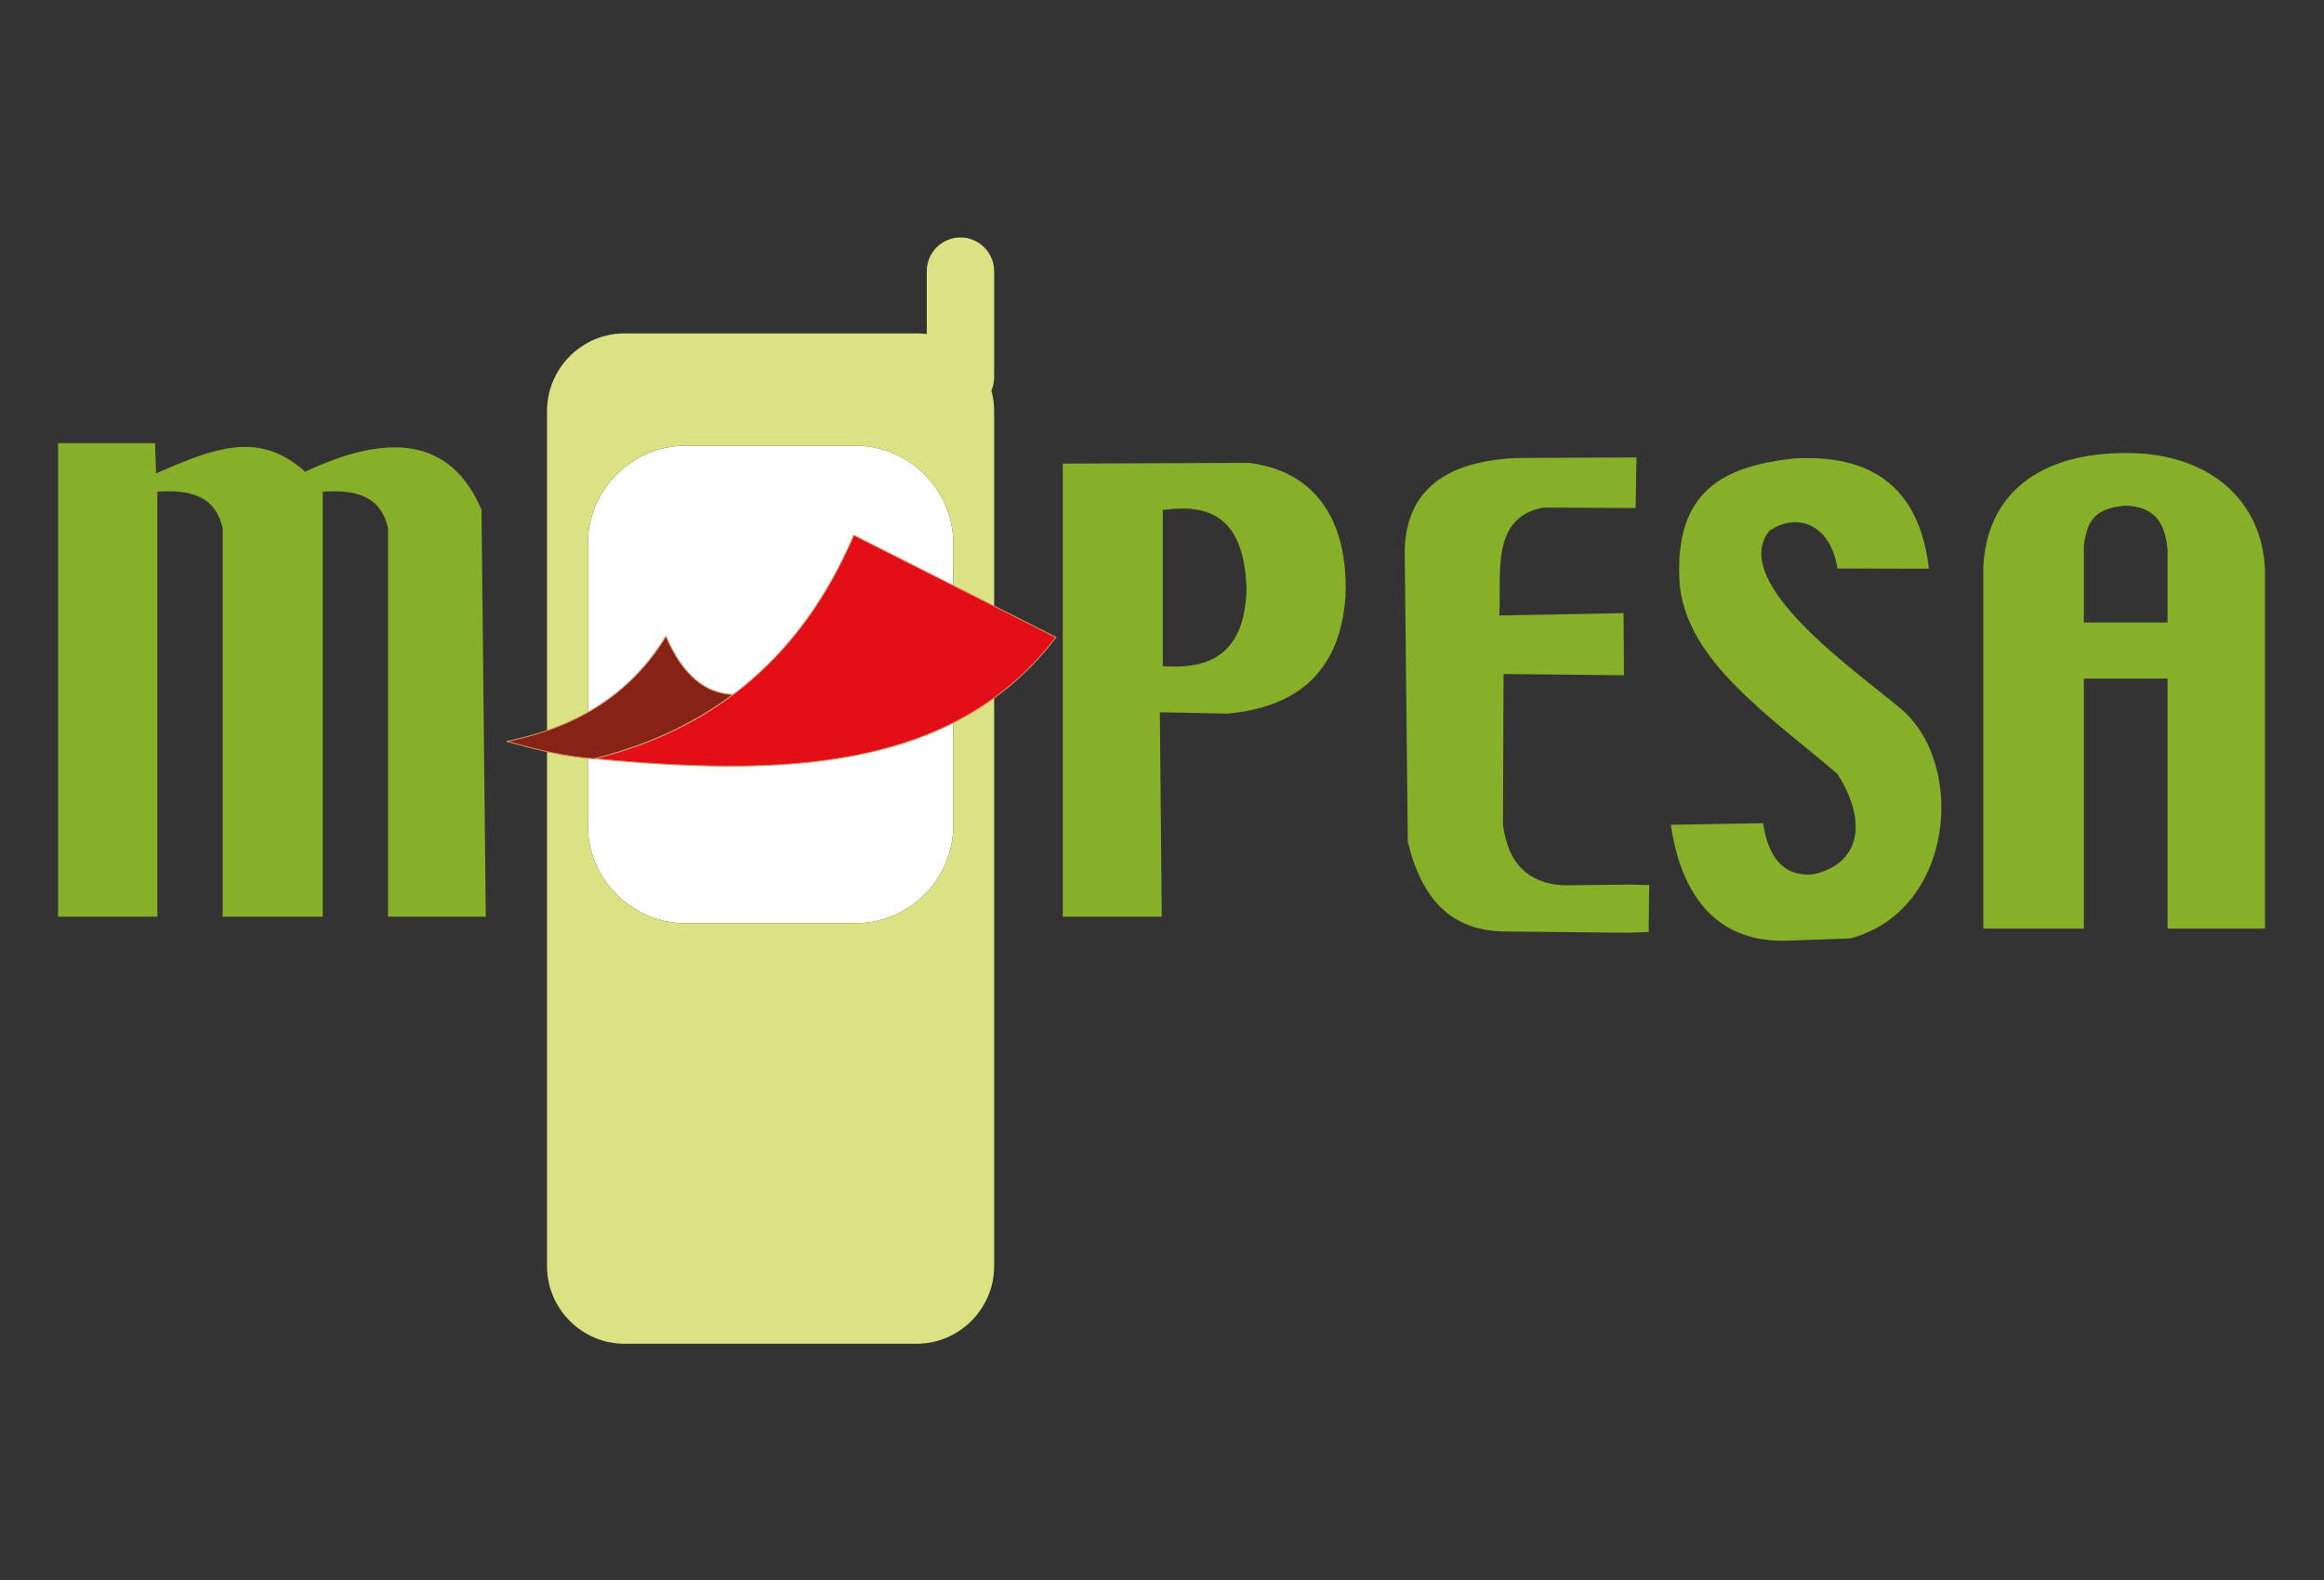 <?xml version="1.0" encoding="utf-8"?>
<!-- Generator: Adobe Illustrator 23.0.2, SVG Export Plug-In . SVG Version: 6.00 Build 0)  -->
<svg version="1.1" id="Layer_1" xmlns="http://www.w3.org/2000/svg" xmlns:xlink="http://www.w3.org/1999/xlink" x="0px" y="0px"
	 viewBox="0 0 4251.97 2891.34" style="enable-background:new 0 0 4251.97 2891.34;" xml:space="preserve">
<rect x="0" y="0" width="4251.97" height="2891.34" fill="#333333" stroke="none"/>
<style type="text/css">
	.st0{fill-rule:evenodd;clip-rule:evenodd;fill:#FFFFFF;}
	.st1{fill-rule:evenodd;clip-rule:evenodd;fill:#DBE283;}
	.st2{fill-rule:evenodd;clip-rule:evenodd;fill:#87AF27;}
	.st3{fill-rule:evenodd;clip-rule:evenodd;fill:#872216;stroke:#D29460;stroke-width:1.716;stroke-miterlimit:2.613;}
	.st4{fill-rule:evenodd;clip-rule:evenodd;fill:#E30E18;stroke:#D29460;stroke-width:1.716;stroke-miterlimit:2.613;}
</style>
<path class="st0" d="M1254.84,815.52h310.03c98.61,0,179.29,80.68,179.29,179.29v515.47c0,98.6-80.68,179.29-179.29,179.29h-310.03
	c-98.61,0-179.29-80.69-179.29-179.29V994.81C1075.55,896.2,1156.23,815.52,1254.84,815.52L1254.84,815.52z"/>
<path class="st1" d="M1676.92,2459.03h-534.14c-78.06,0-141.94-63.88-141.94-141.95V752.02c0-78.06,63.87-141.94,141.94-141.94
	h534.14c6.33,0,12.56,0.43,18.68,1.24V496.16c0-33.9,27.73-61.63,61.63-61.63l0,0c33.9,0,61.63,27.73,61.63,61.63v194.23
	c0,8.62-1.8,16.84-5.03,24.3c3.27,11.91,5.03,24.43,5.03,37.33v1565.07C1818.86,2395.15,1754.99,2459.03,1676.92,2459.03
	L1676.92,2459.03z M1254.84,815.52h310.02c98.61,0,179.29,80.68,179.29,179.29v515.47c0,98.6-80.68,179.29-179.29,179.29h-310.02
	c-98.61,0-179.3-80.69-179.3-179.29V994.81C1075.55,896.2,1156.23,815.52,1254.84,815.52L1254.84,815.52z"/>
<path class="st2" d="M1944.41,848.34l340.86-1.33c124.28,15.79,181.7,108.8,176.48,244.12c-9.46,136.39-86.79,203.05-215.92,214.74
	l-123.74-2.46l3.48,374.15h-181.16V848.34L1944.41,848.34z M2127.48,933.38c84.15-12.06,148.74,11.32,153.15,143.81
	c-2.79,118.28-65.66,148.22-153.15,141.94V933.38L2127.48,933.38z"/>
<path class="st2" d="M2778.33,838.05l215.81-0.99l-1.61,92.62l-169.04-0.76c-97.53,18.12-75.69,122.17-80.43,197.35l227.41-4.26
	l0.78,113.69l-220.32-2.34l-1.06,275.3c8.65,71.38,46.21,107.28,109.64,111.43l121.04-1.33l36.91,0.81l-1.16,85.95l-37.81,1.44
	l-230.04-2.45c-79.28-2.68-143.29-42-172.75-164.23l-5.64-534.11C2573.3,896.67,2645.61,842.97,2778.33,838.05L2778.33,838.05z"/>
<path class="st2" d="M3073.39,1072.45c-13.61-178.91,86.09-219.33,207.32-233.45c141.9-8.4,231,50.77,248.39,201.74l-167.5-0.45
	c-10.62-76.15-69.87-105.42-124.07-69.18c-77.27,94.53,163.88,260.89,236.16,322.59c124.98,98.84,103.82,372.8-88.67,423.59
	l-117.38,4.17c-119.21,2.81-190.18-72.5-210.72-212.1l168.77-2.98c9.19,59.62,34.63,96.68,88.64,94.04
	c84.03-15.96,107.15-89.95,47.38-184.35C3236.57,1309.82,3088.43,1210.15,3073.39,1072.45L3073.39,1072.45z"/>
<path class="st2" d="M106.3,810.99h177.39l1.87,55.09c107.2-46.32,188.03-79.05,272.71-2.8c151.4-71.49,265.9-63.35,322.67,69.35
	l7.9,744.94H709.96V967c-13.24-60.83-61.41-71.23-119.53-67.23v777.8H407.4V967c-13.24-60.83-61.41-71.23-119.52-67.23v777.8H106.3
	V810.99L106.3,810.99z"/>
<path class="st2" d="M3628.58,1699.35h183.97v-457.57h153.14v457.57h178.36v-653.67c-3.58-132.85-105.69-216.1-250.26-216.65
	c-164.95-1.45-259.01,76.77-265.21,209.17V1699.35L3628.58,1699.35z M3812.55,999c6.07-48.84,21.94-68.51,75.64-73.77
	c54.44,1.41,73.81,32.82,77.51,81.24v132.6h-153.14V999L3812.55,999z"/>
<path class="st3" d="M1218.41,1164.29c30.67,71.74,72.42,104.72,123.02,106.74c-78.89,58.93-164.23,94.74-253.2,117.61
	c-55.87-3.58-109.3-17.8-161.17-31.99C1058.11,1330.78,1155.84,1267.35,1218.41,1164.29L1218.41,1164.29z"/>
<path class="st4" d="M1562.06,979.39l369.79,186.76c-188.33,247.79-505.91,254.31-844.16,222.25
	C1313.82,1332.68,1470.39,1194.49,1562.06,979.39L1562.06,979.39z"/>
</svg>
